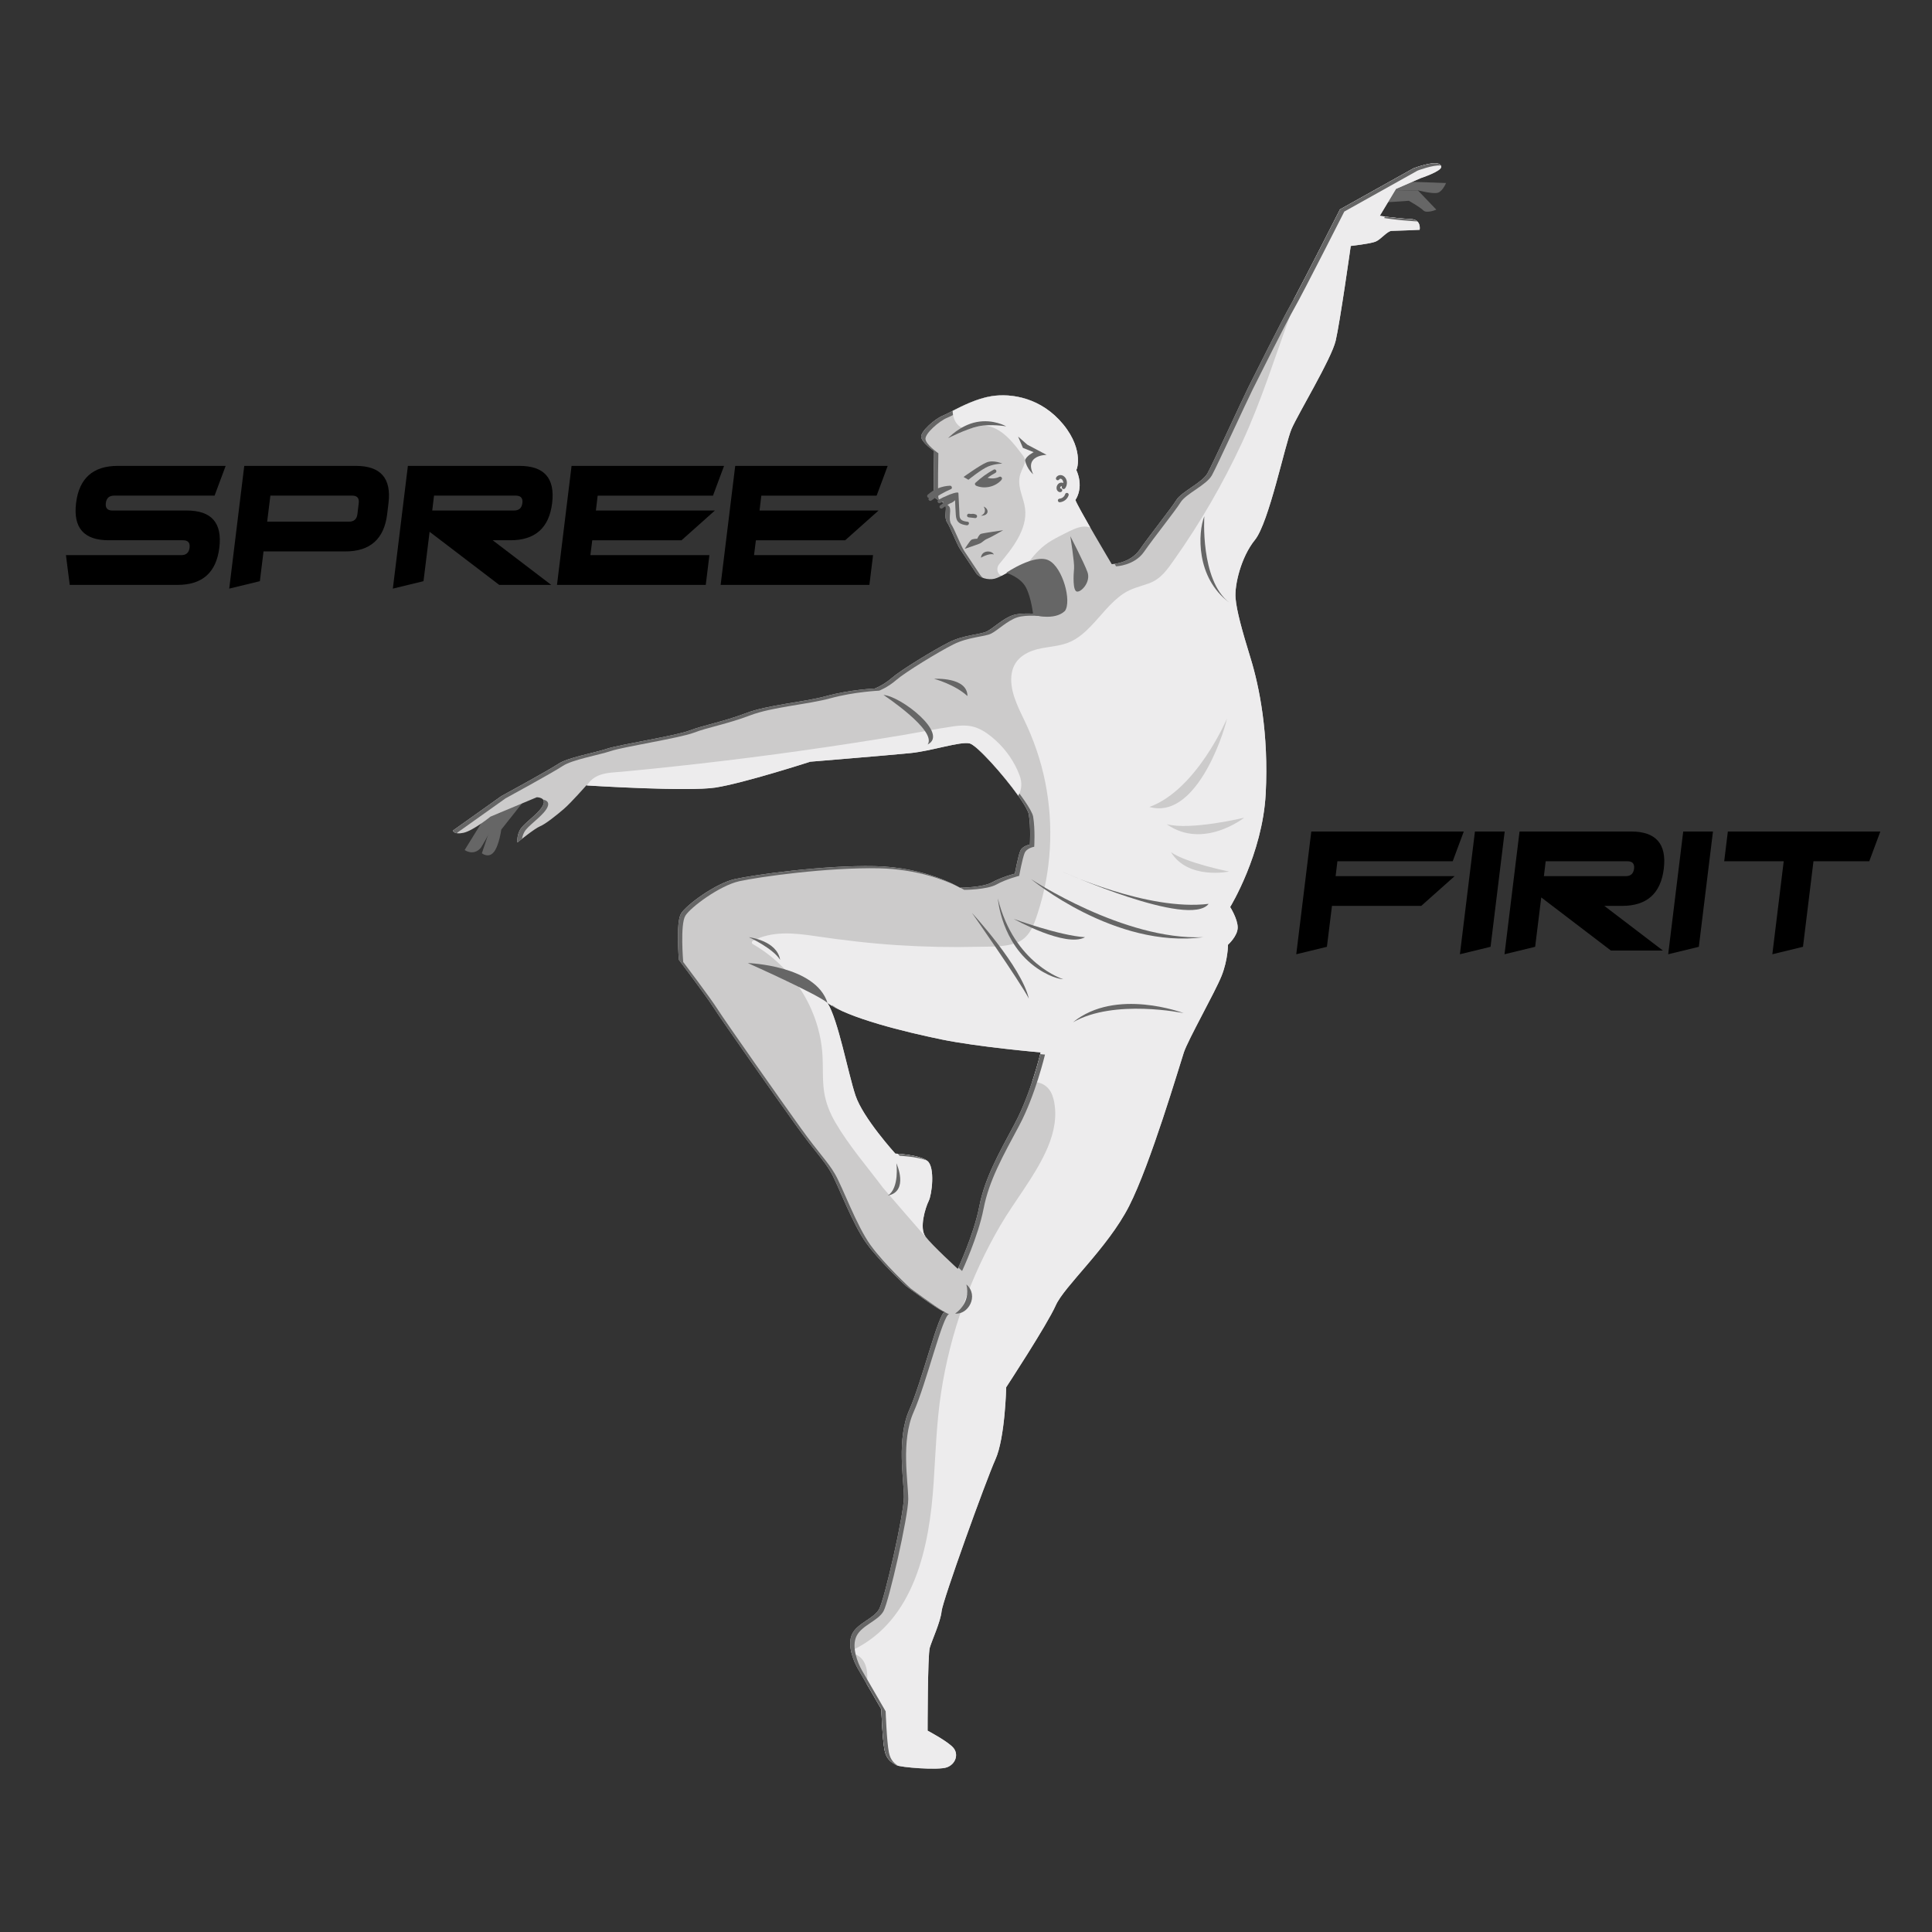 <?xml version="1.0" encoding="UTF-8"?>
<svg id="Layer_1" data-name="Layer 1" xmlns="http://www.w3.org/2000/svg" version="1.1" viewBox="0 0 1080 1080">
  <rect x="0" y="0" width="1080" height="1080" fill="#333333" stroke="none"/>
  <defs>
    <style>
      .cls-1 {
        fill: #000;
      }

      .cls-1, .cls-2, .cls-3, .cls-4 {
        stroke-width: 0px;
      }

      .cls-2 {
        fill: #666;
      }

      .cls-3 {
        fill: #edeced;
      }

      .cls-4 {
        fill: #cccbcb;
      }
    </style>
  </defs>
  <path class="cls-2" d="M272.39,454.7l-12.64,20.46s4.81,3.61,9.03-1.21c2.41-3.61,13.24-24.08,13.24-24.08l-9.63,4.82Z"/>
  <path class="cls-2" d="M282.62,449.89l-8.42,12.64-4.82,14.45s3.61,3.01,6.62-.6c3.01-3.61,4.21-12.64,4.21-12.64l13.84-17.46-11.44,3.61Z"/>
  <path class="cls-2" d="M775.85,106.82c1.36,0,16.7-.45,16.7-.45l10.38,10.84s-5.41,2.26-7.22.45c-1.8-1.81-8.12-5.42-8.12-5.42l-13.54.91,1.8-6.32Z"/>
  <path class="cls-2" d="M782.17,101.41c1.8,0,26.18.9,26.18.9,0,0-1.81,4.51-4.52,5.42-2.7.9-11.28-1.36-11.28-1.36l-16.7.45,6.32-5.41Z"/>
  <path class="cls-4" d="M789.99,94.18l-40.93,22.87s-22.87,45.14-27.68,53.57c-4.82,8.43-19.86,38.52-23.47,45.74-3.61,7.22-19.86,42.74-22.87,48.15-3.01,5.41-14.45,10.23-17.46,15.04-3.01,4.82-15.05,19.87-20.46,27.69-5.41,7.83-15.65,8.12-15.65,8.12,0,0-18.96-31.82-20.32-35.88,1.13-1.58,4.51-7.9.45-16.93,0,1.36,4.96-10.38-7.22-25.28-12.19-14.89-28.89-17.6-40.18-15.8-11.28,1.81-22.57,9.03-27.08,10.84-4.51,1.81-12.18,8.58-12.18,11.74s7.22,8.12,7.22,8.12c0,0-.45,22.12,0,24.83.45,2.71,5.41,3.16,6.32,5.41.9,2.26-.9,6.78.9,9.48,1.81,2.71,5.42,12.19,7.22,14.9,1.81,2.7,7.22,10.83,9.03,13.54,1.8,2.71,6.77,4.07,10.38,3.16,3.61-.9,9.03-4.96,13.54-6.32,4.51-1.36,13.55-1.81,16.25,1.36,2.71,3.16-.9,7.22,3.16,13.08,1.09,1.59,2.05,3.03,2.87,4.31l-10.7,7.43s-9.63-1.2-15.05.6c-5.41,1.81-10.83,7.22-14.44,9.03-3.61,1.81-12.64,1.81-21.07,6.02-8.42,4.21-27.08,15.65-31.9,19.86-4.82,4.21-9.64,6.02-9.64,6.02,0,0-13.84.6-27.08,4.21-13.24,3.61-32.51,4.81-45.14,9.63-12.64,4.81-23.47,6.62-31.29,9.63-7.83,3.01-39.13,7.83-46.35,10.23-7.22,2.41-21.66,4.81-27.08,8.42-5.42,3.61-31.9,18.06-31.9,18.06l-27.08,19.26s.6,2.41,6.02,1.21c5.42-1.21,15.05-9.03,15.05-9.03l25.88-10.83s5.42,0,3.61,4.21c-1.8,4.21-9.03,9.03-12.03,12.64-3.01,3.61-2.41,8.42-2.41,8.42,0,0,9.63-7.83,12.64-9.03,3.01-1.21,9.03-6.02,13.24-9.63,4.21-3.61,12.64-13.24,12.64-13.24,0,0,56.57,3.61,72.22,1.2,15.65-2.41,52.96-14.44,52.96-14.44,0,0,43.94-3.61,55.98-4.82,12.03-1.21,27.68-6.62,33.1-5.41,5.41,1.2,31.9,32.5,33.1,39.72,1.2,7.22.6,16.85.6,16.85,0,0-4.21.6-5.41,3.61-1.21,3.01-3.01,12.64-3.01,12.64,0,0-7.22,1.8-12.64,4.81-5.42,3.02-18.06,3.02-18.06,3.02,0,0-18.65-11.44-47.55-12.04-28.89-.6-67.4,4.82-78.24,7.22-10.84,2.41-27.08,14.45-30.09,19.26-3.01,4.82-1.21,25.88-1.21,25.88,0,0,15.05,19.86,19.27,26.48,4.21,6.63,35.51,51.16,46.34,66.21,10.83,15.04,15.04,18.65,19.26,25.88,4.21,7.22,12.03,28.89,19.86,39.72,7.83,10.84,22.27,24.08,22.27,24.08,0,0,19.26,14.44,21.67,14.44-3.61.6-12.64,38.52-19.86,54.77-7.22,16.25-3.01,39.12-3.01,48.75s-10.84,57.18-13.84,62.6c-3.01,5.41-12.04,7.82-15.05,13.84-3.01,6.02.6,15.05,3.01,19.27,2.41,4.21,13.24,22.87,13.24,22.87,0,0,.6,16.85,1.81,22.87,1.2,6.02,4.81,7.22,6.62,8.42,1.8,1.21,23.47,3.02,28.28,1.21,4.82-1.8,6.62-7.22,3.61-10.84-3.01-3.61-14.44-9.63-14.44-9.63,0,0,0-42.13,1.2-46.34,1.21-4.21,6.02-14.45,6.62-20.46.6-6.02,24.68-72.82,30.09-84.86,5.42-12.04,6.02-40.33,6.02-40.33,0,0,22.88-34.91,27.69-45.74,4.82-10.84,28.89-31.9,40.93-55.38,12.03-23.47,28.28-78.84,30.7-86.06,2.41-7.22,17.45-33.7,21.06-42.73,3.61-9.03,3.61-17.46,3.61-17.46,0,0,5.42-4.82,5.42-9.63s-4.21-11.44-4.21-11.44c0,0,18.05-29.49,19.86-63.2,1.8-33.7-3.61-60.19-8.43-75.83-4.81-15.65-7.82-26.48-8.42-33.7-.6-7.22,3.01-22.87,10.84-32.5,7.82-9.63,16.85-53.57,20.46-62,3.61-8.42,22.27-39.12,24.67-49.35,2.41-10.23,8.43-52.96,8.43-52.96,0,0,10.83-1.21,13.84-2.41,3.01-1.21,6.62-6.02,9.03-6.02s15.65-.6,15.65-.6c0,0,1.21-6.02-5.41-6.02-9.63-.6-16.85-1.81-16.85-1.81l9.03-15.04,13.84-6.02s11.66-3.85,11.44-6.32c-.45-4.97-15.65.9-15.65.9M567.3,628.04c-9.03,16.85-16.85,30.7-19.86,46.34-3.01,15.65-12.03,34.91-12.03,34.91,0,0-14.45-13.24-18.06-18.06-3.61-4.81,0-16.25,1.8-19.86,1.81-3.61,3.61-18.65-.6-22.27-4.21-3.61-18.06-4.21-18.06-4.21,0,0-18.06-19.86-22.27-32.5-4.21-12.64-9.63-42.13-15.65-51.76,11.44,8.43,43.33,16.25,63.8,20.46,20.46,4.21,55.38,7.22,55.38,7.22,0,0-5.42,22.87-14.45,39.72"/>
  <path class="cls-3" d="M789.99,94.18l-40.93,22.87s-18.68,36.87-25.83,50.19c-.54,2.62-1.06,5.25-1.57,7.88-.11.31-.23.61-.34.91-8.79,23.96-16.25,48.21-27.02,71.4-10.6,22.83-23.25,44.7-37.77,65.25-4.08,5.78-7.56,11.06-14.53,13.52-4.88,1.72-9.66,2.72-14.03,5.66-7.22,4.87-12.29,12.11-18.29,18.29-3.26,3.36-6.85,6.51-11.13,8.5-4.87,2.28-10.3,2.66-15.53,3.58-8.17,1.43-15.96,5.19-17.46,14.16-1.5,8.93,3.13,18.11,6.89,25.9,5.39,11.14,9.41,22.8,11.84,34.93,4.85,24.25,3.49,49.77-4.21,73.29-2.3,7.01-4.75,14.08-12.35,16.72-6.49,2.25-14.04,1.87-20.81,2.03-15.08.37-30.18.06-45.24-.91-15.4-.99-30.68-2.81-45.94-5.06-11.79-1.74-24.03-3.06-34.96,2.68-.67.36-.64,1.39,0,1.76,22.18,12.65,37.39,36.34,38.98,61.93.43,6.88-.09,13.8.92,20.64.91,6.17,3.24,11.91,6.38,17.28,7.51,12.86,17.6,24.49,26.53,36.38,0,0,25.89,30.11,23.76,27.25-3.61-4.82,0-16.25,1.8-19.86,1.81-3.61,3.61-18.65-.6-22.27-4.21-3.61-18.05-4.21-18.05-4.21,0,0-18.06-19.86-22.27-32.5-4.21-12.64-9.63-42.13-15.65-51.76,11.44,8.43,43.33,16.25,63.8,20.46,20.46,4.21,55.37,7.22,55.37,7.22,0,0-1.67,7.06-4.7,16.23,1.31.17,2.61.39,3.85.75,6.24,1.8,8.12,7.48,8.78,13.33,1.01,8.79-1.47,17.49-5.15,25.4-6.82,14.64-17.29,27.28-25.41,41.18-8.22,14.09-15.13,28.94-20.63,44.3-5.66,15.78-9.81,32.1-12.36,48.67-2.62,17.01-3.11,34.18-4.26,51.32-2.33,34.78-10.49,76.42-45.41,93.02-.79.38-.57,1.67.24,1.86,7.61,1.82,8.76,9.88,7.88,17.12,3.79,6.54,8.09,13.95,8.09,13.95,0,0,.6,16.85,1.81,22.87,1.2,6.02,4.81,7.22,6.62,8.42,1.8,1.21,23.47,3.01,28.28,1.21,4.82-1.8,6.62-7.22,3.61-10.84-3.01-3.61-14.45-9.63-14.45-9.63,0,0,0-42.13,1.21-46.34,1.21-4.21,6.02-14.45,6.62-20.46.6-6.02,24.68-72.82,30.09-84.86,5.41-12.04,6.02-40.33,6.02-40.33,0,0,22.87-34.91,27.69-45.75,4.81-10.83,28.89-31.9,40.93-55.37,12.03-23.47,28.28-78.84,30.69-86.06,2.41-7.22,17.46-33.7,21.07-42.73,3.61-9.03,3.61-17.46,3.61-17.46,0,0,5.41-4.82,5.41-9.63s-4.21-11.44-4.21-11.44c0,0,18.05-29.49,19.86-63.2,1.8-33.7-3.61-60.19-8.43-75.83-4.81-15.65-7.82-26.48-8.42-33.7-.6-7.22,3.01-22.87,10.84-32.5,7.82-9.63,16.85-53.57,20.46-62,3.61-8.42,22.27-39.12,24.68-49.35,2.41-10.23,8.42-52.96,8.42-52.96,0,0,10.84-1.21,13.84-2.41,3.01-1.21,6.62-6.02,9.03-6.02s15.65-.6,15.65-.6c0,0,1.21-6.02-5.42-6.02-9.63-.6-16.85-1.81-16.85-1.81l9.03-15.04,13.84-6.02s11.66-3.85,11.43-6.32c-.45-4.97-15.65.9-15.65.9"/>
  <path class="cls-2" d="M517.94,648.66c-3.81-2.56-12.6-3.43-16.03-3.68.63.71.99,1.11.99,1.11,0,0,9.37.41,15.04,2.57"/>
  <path class="cls-2" d="M549.85,675.58c3.01-15.65,10.84-29.49,19.86-46.34,9.03-16.85,14.45-39.72,14.45-39.72,0,0-.97-.09-2.65-.24-1.14,4.51-6.27,23.95-14.21,38.76-9.03,16.85-16.85,30.7-19.86,46.34-2.68,13.91-10.08,30.63-11.71,34.19,1.26,1.18,2.08,1.93,2.08,1.93,0,0,9.03-19.27,12.03-34.91"/>
  <path class="cls-2" d="M570.31,475.76c-1.21,3.01-3.01,12.64-3.01,12.64,0,0-7.22,1.81-12.64,4.82-5.03,2.79-16.25,2.99-17.85,3.01,1.43.73,2.2,1.2,2.2,1.2,0,0,12.64,0,18.06-3.01,5.41-3.01,12.64-4.81,12.64-4.81,0,0,1.81-9.63,3.01-12.64,1.21-3.01,5.42-3.61,5.42-3.61,0,0,.6-9.63-.6-16.85-1.21-7.22-27.69-38.52-33.1-39.72-.08-.02-.18-.02-.26-.04,8.2,5.92,29.87,32.04,30.96,38.55,1.2,7.22.6,16.85.6,16.85,0,0-4.21.6-5.41,3.61"/>
  <path class="cls-2" d="M792.37,123.87c-.82-.81-2.12-1.39-4.19-1.39-5.97-.38-11.01-.98-13.98-1.38l-.47.78s7.22,1.2,16.85,1.8c.68,0,1.26.08,1.78.19"/>
  <path class="cls-2" d="M464.99,561.83c.11.18.23.38.34.58,1.28.76,2.72,1.5,4.28,2.24-1.77-.93-3.33-1.87-4.62-2.82"/>
  <path class="cls-2" d="M496.89,979.52c-1.21-6.02-1.8-22.87-1.8-22.87,0,0-10.84-18.66-13.24-22.87-2.41-4.21-6.02-13.24-3.02-19.26,3.02-6.02,12.04-8.43,15.05-13.84,3.01-5.42,13.84-52.96,13.84-62.6s-4.21-32.5,3.01-48.75c7.22-16.25,16.25-54.17,19.86-54.77-.41,0-1.33-.44-2.55-1.14-3.7,1.5-12.59,38.66-19.72,54.7-7.22,16.26-3.02,39.13-3.02,48.76s-10.83,57.18-13.84,62.59c-3.01,5.41-12.04,7.83-15.05,13.84-3.01,6.02.6,15.04,3.01,19.26,2.41,4.21,13.24,22.87,13.24,22.87,0,0,.6,16.85,1.81,22.87,1.2,6.02,4.81,7.22,6.62,8.43.16.11.5.23.98.35-1.87-1.12-4.26-2.88-5.19-7.57"/>
  <path class="cls-2" d="M294.06,463.73c3.01-3.61,10.23-8.42,12.03-12.64,1.27-2.95-1.01-3.83-2.49-4.1.5.62.67,1.54.09,2.9-1.8,4.21-9.03,9.03-12.03,12.64-3.01,3.61-2.41,8.43-2.41,8.43,0,0,1.05-.85,2.55-2.03.26-1.6.87-3.52,2.26-5.19"/>
  <path class="cls-2" d="M506.52,718.92s17.51,13.13,21.2,14.33c-6.05-3.56-18.8-13.12-18.8-13.12,0,0-14.44-13.24-22.27-24.08-7.83-10.84-15.65-32.5-19.86-39.72-4.21-7.22-8.43-10.84-19.26-25.88-10.84-15.05-42.13-59.59-46.34-66.21-4.21-6.62-19.27-26.48-19.27-26.48,0,0-1.8-21.06,1.21-25.88,3.01-4.81,19.26-16.85,30.09-19.26,10.84-2.41,49.35-7.83,78.25-7.22,20.95.44,36.48,6.56,43.45,9.9-5.15-2.73-22-10.61-45.87-11.1-28.89-.6-67.41,4.82-78.24,7.22-10.84,2.41-27.08,14.45-30.09,19.26-3.01,4.82-1.21,25.89-1.21,25.89,0,0,15.05,19.86,19.26,26.48,4.21,6.62,35.51,51.15,46.34,66.2,10.84,15.04,15.05,18.65,19.27,25.88,4.21,7.22,12.03,28.89,19.86,39.72,7.82,10.84,22.27,24.08,22.27,24.08"/>
  <path class="cls-2" d="M522.16,252.17s-.45,22.12,0,24.83c.45,2.7,5.41,3.16,6.32,5.41.9,2.26-.91,6.77.9,9.48,1.8,2.71,5.41,12.19,7.22,14.89,1.8,2.71,7.22,10.84,9.03,13.55.82,1.23,2.3,2.16,3.99,2.75-.64-.45-1.2-.96-1.59-1.55-1.8-2.7-7.22-10.83-9.03-13.54-1.81-2.71-5.41-12.19-7.22-14.89-1.8-2.71,0-7.22-.9-9.48-.9-2.26-5.87-2.71-6.32-5.42-.45-2.7,0-24.82,0-24.82,0,0-7.22-4.97-7.22-8.12s7.68-9.93,12.19-11.74c4.51-1.81,15.8-9.03,27.08-10.84,6.85-1.1,15.72-.5,24.35,3.45-9.37-5.03-19.26-5.85-26.75-4.65-11.29,1.81-22.57,9.03-27.08,10.84-4.51,1.8-12.19,8.58-12.19,11.74s7.22,8.12,7.22,8.12"/>
  <path class="cls-2" d="M623.88,316.57s10.23-.3,15.65-8.12c5.42-7.83,17.46-22.87,20.46-27.69,3.01-4.81,14.45-9.63,17.46-15.04,3.01-5.42,19.26-40.93,22.87-48.15,3.61-7.22,18.65-37.32,23.47-45.74,4.82-8.43,27.69-53.57,27.69-53.57l40.92-22.87s8.54-3.3,13.01-2.86c-1.94-3.55-15.42,1.65-15.42,1.65l-40.93,22.87s-22.87,45.14-27.68,53.57c-4.82,8.43-19.86,38.52-23.47,45.75-3.61,7.22-19.86,42.73-22.87,48.14-3.01,5.41-14.45,10.23-17.46,15.05-3.01,4.81-15.05,19.86-20.46,27.68-4.1,5.93-10.96,7.54-14.05,7.97.52.87.81,1.36.81,1.36"/>
  <path class="cls-2" d="M255.54,465.53l27.08-19.26s26.48-14.45,31.9-18.06c5.42-3.61,19.86-6.02,27.08-8.42,7.22-2.41,38.52-7.22,46.34-10.23,7.83-3.01,18.66-4.82,31.3-9.63,12.64-4.82,31.9-6.02,45.14-9.63,13.24-3.61,27.08-4.21,27.08-4.21,0,0,4.82-1.81,9.63-6.02,4.82-4.21,23.47-15.65,31.9-19.86,8.42-4.21,17.46-4.21,21.07-6.02,3.6-1.8,9.03-7.22,14.44-9.03,5.42-1.8,15.05-.6,15.05-.6l10.7-7.43c-.82-1.28-1.78-2.72-2.88-4.31-4.06-5.87-.45-9.93-3.16-13.09-.65-.76-1.68-1.31-2.92-1.69.19.16.37.31.52.49,2.7,3.16-.91,7.22,3.16,13.09,1.1,1.59,2.06,3.02,2.88,4.31l-10.71,7.43s-9.63-1.21-15.04.6c-5.42,1.81-10.84,7.22-14.45,9.03-3.61,1.8-12.64,1.8-21.06,6.02-8.43,4.21-27.08,15.65-31.9,19.86-4.81,4.21-9.63,6.02-9.63,6.02,0,0-13.84.6-27.08,4.21-13.24,3.61-32.5,4.82-45.14,9.63-12.64,4.82-23.47,6.62-31.3,9.63-7.83,3.01-39.12,7.83-46.34,10.23-7.22,2.41-21.67,4.82-27.08,8.43-5.41,3.6-31.9,18.05-31.9,18.05l-27.08,19.26s.34,1.23,2.54,1.48c-.09-.16-.13-.28-.13-.28"/>
  <path class="cls-3" d="M399.99,440.25c15.65-2.41,52.96-14.45,52.96-14.45,0,0,43.94-3.61,55.97-4.81,12.04-1.21,27.69-6.62,33.1-5.42,3.91.87,18.75,17.36,27.18,29.21,1.94-3.13,2.31-7.12.79-11.24-2.75-7.46-7.52-14.33-13.4-19.67-3.04-2.75-6.39-5.31-10.2-6.86-4.33-1.77-8.87-1.63-13.41-.98-9.35,1.33-18.63,3.25-27.94,4.81-9.59,1.61-19.17,3.15-28.77,4.63-19.01,2.92-38.05,5.61-57.14,8.03-18.95,2.41-37.92,4.56-56.92,6.48-4.83.48-9.66.95-14.5,1.41-4.01.38-8.34.41-12.17,1.76-3.24,1.14-5.74,3.11-7.42,5.93,4.62.28,56.91,3.48,71.86,1.18"/>
  <path class="cls-3" d="M554.21,221.48c-8.05,1.29-16.1,5.33-21.69,8.2.06,1.57.33,3.12.91,4.61.87,2.2,2.43,4.13,4.7,4.96,2.99,1.09,5.46-.04,8.32-.8,10.15-2.68,18.51,7.04,23.82,14.18,1.48,1.99,3.41,3.8,2.53,6.39-.92,2.71-2.46,5.08-2.89,7.96-.93,6.16,2.4,11.4,3.12,17.33,1.43,11.78-7.42,22.57-14.45,31.02-1.84,2.21-1.18,5.48,1.23,6.56,3.09-1.58,6.63-3.8,9.74-4.73.99-.3,2.21-.55,3.52-.72.72-.77,1.4-1.57,2.05-2.39,3.75-4.75,7.37-8.71,12.64-11.83,2.63-1.56,5.36-2.94,8.1-4.3,2.92-1.44,5.97-3.07,9.24-3.49,1.46-.18,2.94-.01,4.34.4-4.06-7.07-7.72-13.65-8.29-15.36,1.13-1.58,4.51-7.9.45-16.92,0,1.36,4.96-10.38-7.22-25.28-12.19-14.9-28.89-17.6-40.18-15.8"/>
  <path class="cls-2" d="M531.09,271.51c-4.63.19-9.06,1.99-12.53,5.07-.65.58-.09,1.82.73,1.75-.27.33-.38.75-.13,1.16.26.43.96.7,1.4.37,3.4-2.6,7.11-4.77,11.05-6.44.95-.4.45-1.94-.51-1.9"/>
  <path class="cls-2" d="M540.94,291.67c-1.2-.17-2.62-.33-3.58-1.13-1.14-.94-.99-2.72-1.06-4.06-.18-3.61-.36-7.23-.54-10.84-.06-1.07-5.19.81-6.36,1.45-1.66.65-3.27,1.41-4.8,2.31-.44.25-.62.82-.42,1.27.18.42.72.79,1.2.59.09-.03.16-.08.24-.11h0s.09-.04.13-.07c.57-.23,1.11-.54,1.67-.79,0,0-.01,0-.02.01-.31.31-.34.7-.22,1.04-.09.07-.18.13-.27.21t-.01,0c-.06.06-.14.1-.21.16-.03.03-.04.06-.06.09-.31.21-.62.42-.94.62-.46.31-.65.9-.37,1.39.27.45.94.67,1.4.37.77-.52,1.55-1.03,2.32-1.55.64-.38,1.29-.75,1.91-1.17h0c1.14-.36,2.13-1.01,2.93-1.84.12,2.8.24,5.61.44,8.41.11,1.56.48,3.08,1.75,4.1,1.22.98,2.79,1.29,4.31,1.5,1.28.18,1.84-1.78.54-1.97"/>
  <path class="cls-2" d="M545.69,287.7c-.89-.45-1.86-.57-2.82-.39-.43-.05-.85-.09-1.27-.14-.25-.03-.56.13-.72.3-.18.18-.31.47-.3.72.01.26.1.53.3.72.21.19.44.27.72.3l3.58.4c.21.02.45-.1.62-.22.16-.13.31-.32.36-.53.1-.42-.06-.94-.47-1.15"/>
  <path class="cls-2" d="M558.62,266.56c-2.05,1.01-4.39,1.14-6.58.52,1.43-1.01,2.92-1.94,4.46-2.79,1.15-.64.12-2.4-1.03-1.76-3.67,2.02-7.08,4.5-10.17,7.34-.62.57-.21,1.43.45,1.7,4.7,1.91,10.44.6,13.91-3.09.11-.11.18-.23.22-.35.73-.7-.2-2.1-1.27-1.58"/>
  <path class="cls-2" d="M538.64,266.62l2.71,1.58s7.22-5.87,11.06-7.45c3.84-1.58,7.9-1.58,7.9-1.58,0,0-4.96-2.26-8.8-.67-3.84,1.58-12.86,8.12-12.86,8.12"/>
  <path class="cls-2" d="M539.32,306.79s2.71-4.29,3.61-4.97c.9-.67,3.38-.67,3.38-.67,0,0,.9-2.26,2.03-2.71,1.13-.45,12.42-2.03,12.42-2.03,0,0-7,4.06-8.81,4.74-1.8.67-2.7,2.03-4.29,2.71-1.58.67-8.35,2.93-8.35,2.93"/>
  <path class="cls-2" d="M595.59,267.16c-.62-.88-1.53-1.53-2.64-1.59-1.01-.06-2.08.47-2.56,1.38-.26.49-.12,1.11.37,1.4.46.26,1.14.12,1.39-.37.01-.02.14-.23.08-.13-.06.08.06-.06.07-.08t.02-.02s.01,0,.04-.01c.06-.03.11-.06.17-.09-.19.09.36-.06.13-.04.06,0,.13,0,.2,0,.03,0,.04,0,.05,0,0,0,0,0,.01,0,.08.01.16.04.23.06.02,0,.06.02.07.03.08.04.16.09.23.13t.04.02s0,0,.02.02c.29.24.38.37.55.7.09.17.09.16.14.32.06.16.09.33.13.49,0,.03.03.17.01.06.01.09.02.18.02.28,0,.11,0,.21,0,.31-.96-.49-2.09-.26-2.83.5-.72.73-1.09,1.87-.85,2.87.25,1.06,1.26,1.98,2.38,1.63.53-.16.86-.72.71-1.26-.12-.45-.59-.77-1.06-.72,0-.02-.02-.04-.03-.05s0-.02-.01-.05c-.01-.05-.04-.31-.04-.11,0-.06,0-.12,0-.18,0-.02,0-.03.01-.06.03-.1.05-.2.09-.3-.05.14.08-.14.1-.18.03-.04.06-.09.09-.13-.05.07-.04.06.04-.03.04-.05.05-.06.05-.06,0,0,.02-.01.05-.03.06-.04.11-.07.18-.1-.09.04-.08.04.04,0-.16,0-.01,0,.06,0-.04,0-.03,0,.04.01t.04.02s.02,0,.04,0c0,0,0,.01.06.06.03.04.04.05.05.06.01.02.03.05.04.07,0,.04-.02.09-.04.13-.18.46.17,1.03.59,1.2.51.21.97,0,1.28-.41,1.21-1.62,1.32-4.11.13-5.78"/>
  <path class="cls-2" d="M596.66,275.56c-.55-.13-1.09.16-1.26.71-.03.11-.06.21-.1.31-.02.04-.04.08-.06.12-.09.19-.2.37-.32.55-.02.03-.04.06-.07.09-.07.09-.14.17-.22.26-.14.15-.3.28-.45.42-.04.03-.07.05-.11.08-.09.06-.18.11-.27.17-.09.05-.18.1-.28.15-.04.02-.09.04-.13.06-.18.06-.37.14-.56.18-.11.03-.22.05-.33.07-.04,0-.09.01-.13.01-.53.04-1.04.44-1.01,1.02.02.51.45,1.06,1.01,1.01,2.3-.18,4.32-1.75,5.01-3.96.16-.51-.18-1.14-.71-1.26"/>
  <path class="cls-2" d="M577.54,265.11s-3.61-3.01-4.51-7.83c.6-2.41,4.81-4.51,4.81-4.51l-6.02-2.41-2.7-6.32,5.11,4.51,10.84,5.72s-12.64,0-7.52,10.84"/>
  <path class="cls-2" d="M529.99,244.95s9.93-5.12,16.85-6.62c6.92-1.5,15.65,0,15.65,0,0,0-7.22-4.21-16.55-2.41-9.33,1.8-15.95,9.03-15.95,9.03"/>
  <path class="cls-2" d="M562.49,320.18s8.12,2.41,11.13,8.42c3.01,6.02,3.91,15.05,3.91,15.05,0,0,11.74,3.61,17.76-2.11,3.91-5.41-1.21-24.37-9.03-28.28-7.82-3.92-23.77,6.92-23.77,6.92"/>
  <path class="cls-2" d="M598.3,299.72s7.83,15.05,9.63,20.16c1.81,5.12-3.01,10.84-5.72,10.84s-2.11-9.63-1.8-12.94c.3-3.31-2.11-18.06-2.11-18.06"/>
  <path class="cls-2" d="M549.85,283.17s2.41,3.31-1.5,5.12c4.82,0,4.51-3.91,1.5-5.12"/>
  <path class="cls-2" d="M548.35,311.76s4.51-2.71,7.22-1.8c-.9-2.26-6.77-2.71-7.22,1.8"/>
  <path class="cls-2" d="M418.04,538.36s39.12,17.46,44.54,22.27c-6.62-21.06-44.54-22.27-44.54-22.27"/>
  <path class="cls-2" d="M543.37,510.37s26.34,37.61,31.76,47.85c-4.21-18.05-31.76-47.85-31.76-47.85"/>
  <path class="cls-2" d="M661.64,566.34s-38.82-8.12-61.83,5.12c23.91-19.56,61.83-5.12,61.83-5.12"/>
  <path class="cls-2" d="M501.1,650.3s1.8,13.84-4.82,18.06c12.04-2.41,4.82-18.06,4.82-18.06"/>
  <path class="cls-2" d="M418.64,523.91s13.24,6.02,17.46,12.64c-1.81-10.84-17.46-12.64-17.46-12.64"/>
  <path class="cls-2" d="M557.81,502.25s1.8,25.28,22.13,39.12c8.7,5.93,14.44,6.02,14.44,6.02,0,0-27.55-8.42-36.57-45.14"/>
  <path class="cls-2" d="M566.7,513.68s25.42,9.33,39.86,10.23c-10.84,6.02-39.86-10.23-39.86-10.23"/>
  <path class="cls-2" d="M576.33,491.41s51.76,34.31,96.3,32.5c-49.35,6.62-96.3-32.5-96.3-32.5"/>
  <path class="cls-2" d="M593.79,487.2s47.55,22.27,81.85,18.06c-10.83,13.84-81.85-18.06-81.85-18.06"/>
  <path class="cls-2" d="M493.88,388.49s30.09,19.86,24.68,27.69c12.03-6.02-15.05-27.08-24.68-27.69"/>
  <path class="cls-2" d="M522.16,379.47s11.44,3.01,18.65,9.63c0-10.84-18.65-9.63-18.65-9.63"/>
  <path class="cls-2" d="M673.23,288.59s-2.41,35.51,13.84,48.15c-18.66-13.84-17.46-39.13-13.84-48.15"/>
  <path class="cls-2" d="M533.9,734.26s9.03-5.41,6.32-16.25c7.22,6.32.9,17.15-6.32,16.25"/>
  <path class="cls-4" d="M685.87,401.74s-16.85,39.72-43.33,49.35c25.28,7.22,40.93-38.52,43.33-49.35"/>
  <path class="cls-4" d="M695.5,457.11s-30.09,7.22-43.33,3.61c20.46,14.45,43.33-3.61,43.33-3.61"/>
  <path class="cls-4" d="M687.08,487.2s-24.08-4.82-32.5-10.84c9.63,15.65,32.5,10.84,32.5,10.84"/>
  <path class="cls-1" d="M126.15,260.43l-6.2,16.63h-56.14c-2.77,0-4.32,1.39-4.66,4.16-.33,2.77.89,4.16,3.66,4.16h41.58c13.86,0,19.93,6.93,18.21,20.79-1.69,13.86-9.47,20.79-23.33,20.79h-60.29l-2.12-16.63h64.45c2.77,0,4.32-1.39,4.66-4.16.36-2.77-.85-4.16-3.62-4.16h-41.58c-13.86,0-19.95-6.93-18.25-20.79,1.69-13.86,9.47-20.79,23.33-20.79h60.29Z"/>
  <path class="cls-1" d="M198.92,260.43c13.86,0,19.94,6.93,18.25,20.79l-.75,6.24c-1.72,13.86-9.51,20.79-23.37,20.79h-45.74l-2.04,16.63-17.13,4.16,8.4-68.61h62.37ZM200.54,281.22c.33-2.77-.89-4.16-3.66-4.16h-45.74l-1.79,14.55h45.74c2.77,0,4.34-1.39,4.7-4.16l.75-6.24Z"/>
  <path class="cls-1" d="M290.4,260.43c13.86,0,19.94,6.93,18.25,20.79-1.69,13.86-9.47,20.79-23.33,20.79h-9.9l32.72,24.95h-29.07l-38.92-29.69-3.41,27.61-17.13,4.16,8.4-68.61h62.37ZM292.02,281.22c.33-2.77-.89-4.16-3.66-4.16h-45.74l-1,8.32h45.74c2.77,0,4.32-1.39,4.66-4.16Z"/>
  <polygon class="cls-1" points="330.03 310.33 396.56 310.33 394.52 326.97 311.36 326.97 319.51 260.43 404.75 260.43 398.56 277.07 334.1 277.07 333.11 285.38 399.64 285.38 380.97 302.02 331.07 302.02 330.03 310.33"/>
  <polygon class="cls-1" points="421.51 310.33 488.04 310.33 486 326.97 402.84 326.97 410.99 260.43 496.23 260.43 490.04 277.07 425.58 277.07 424.59 285.38 491.12 285.38 472.45 302.02 422.55 302.02 421.51 310.33"/>
  <polygon class="cls-1" points="744.58 506.4 741.75 529.27 724.62 533.43 733.02 464.82 818.26 464.82 812.07 481.45 747.62 481.45 746.62 489.77 813.15 489.77 794.48 506.4 744.58 506.4"/>
  <polygon class="cls-1" points="816.1 533.43 824.5 464.82 841.13 464.82 833.23 529.27 816.1 533.43"/>
  <path class="cls-1" d="M911.82,464.82c13.86,0,19.94,6.93,18.25,20.79-1.69,13.86-9.47,20.79-23.33,20.79h-9.9l32.72,24.95h-29.07l-38.92-29.69-3.41,27.61-17.13,4.16,8.4-68.61h62.37ZM913.45,485.61c.33-2.77-.89-4.16-3.66-4.16h-45.74l-1,8.32h45.74c2.77,0,4.32-1.39,4.66-4.16Z"/>
  <polygon class="cls-1" points="932.53 533.43 940.93 464.82 957.56 464.82 949.66 529.27 932.53 533.43"/>
  <polygon class="cls-1" points="1013.74 481.45 1007.88 529.27 990.75 533.43 997.11 481.45 963.84 481.45 965.88 464.82 1051.12 464.82 1044.93 481.45 1013.74 481.45"/>
</svg>